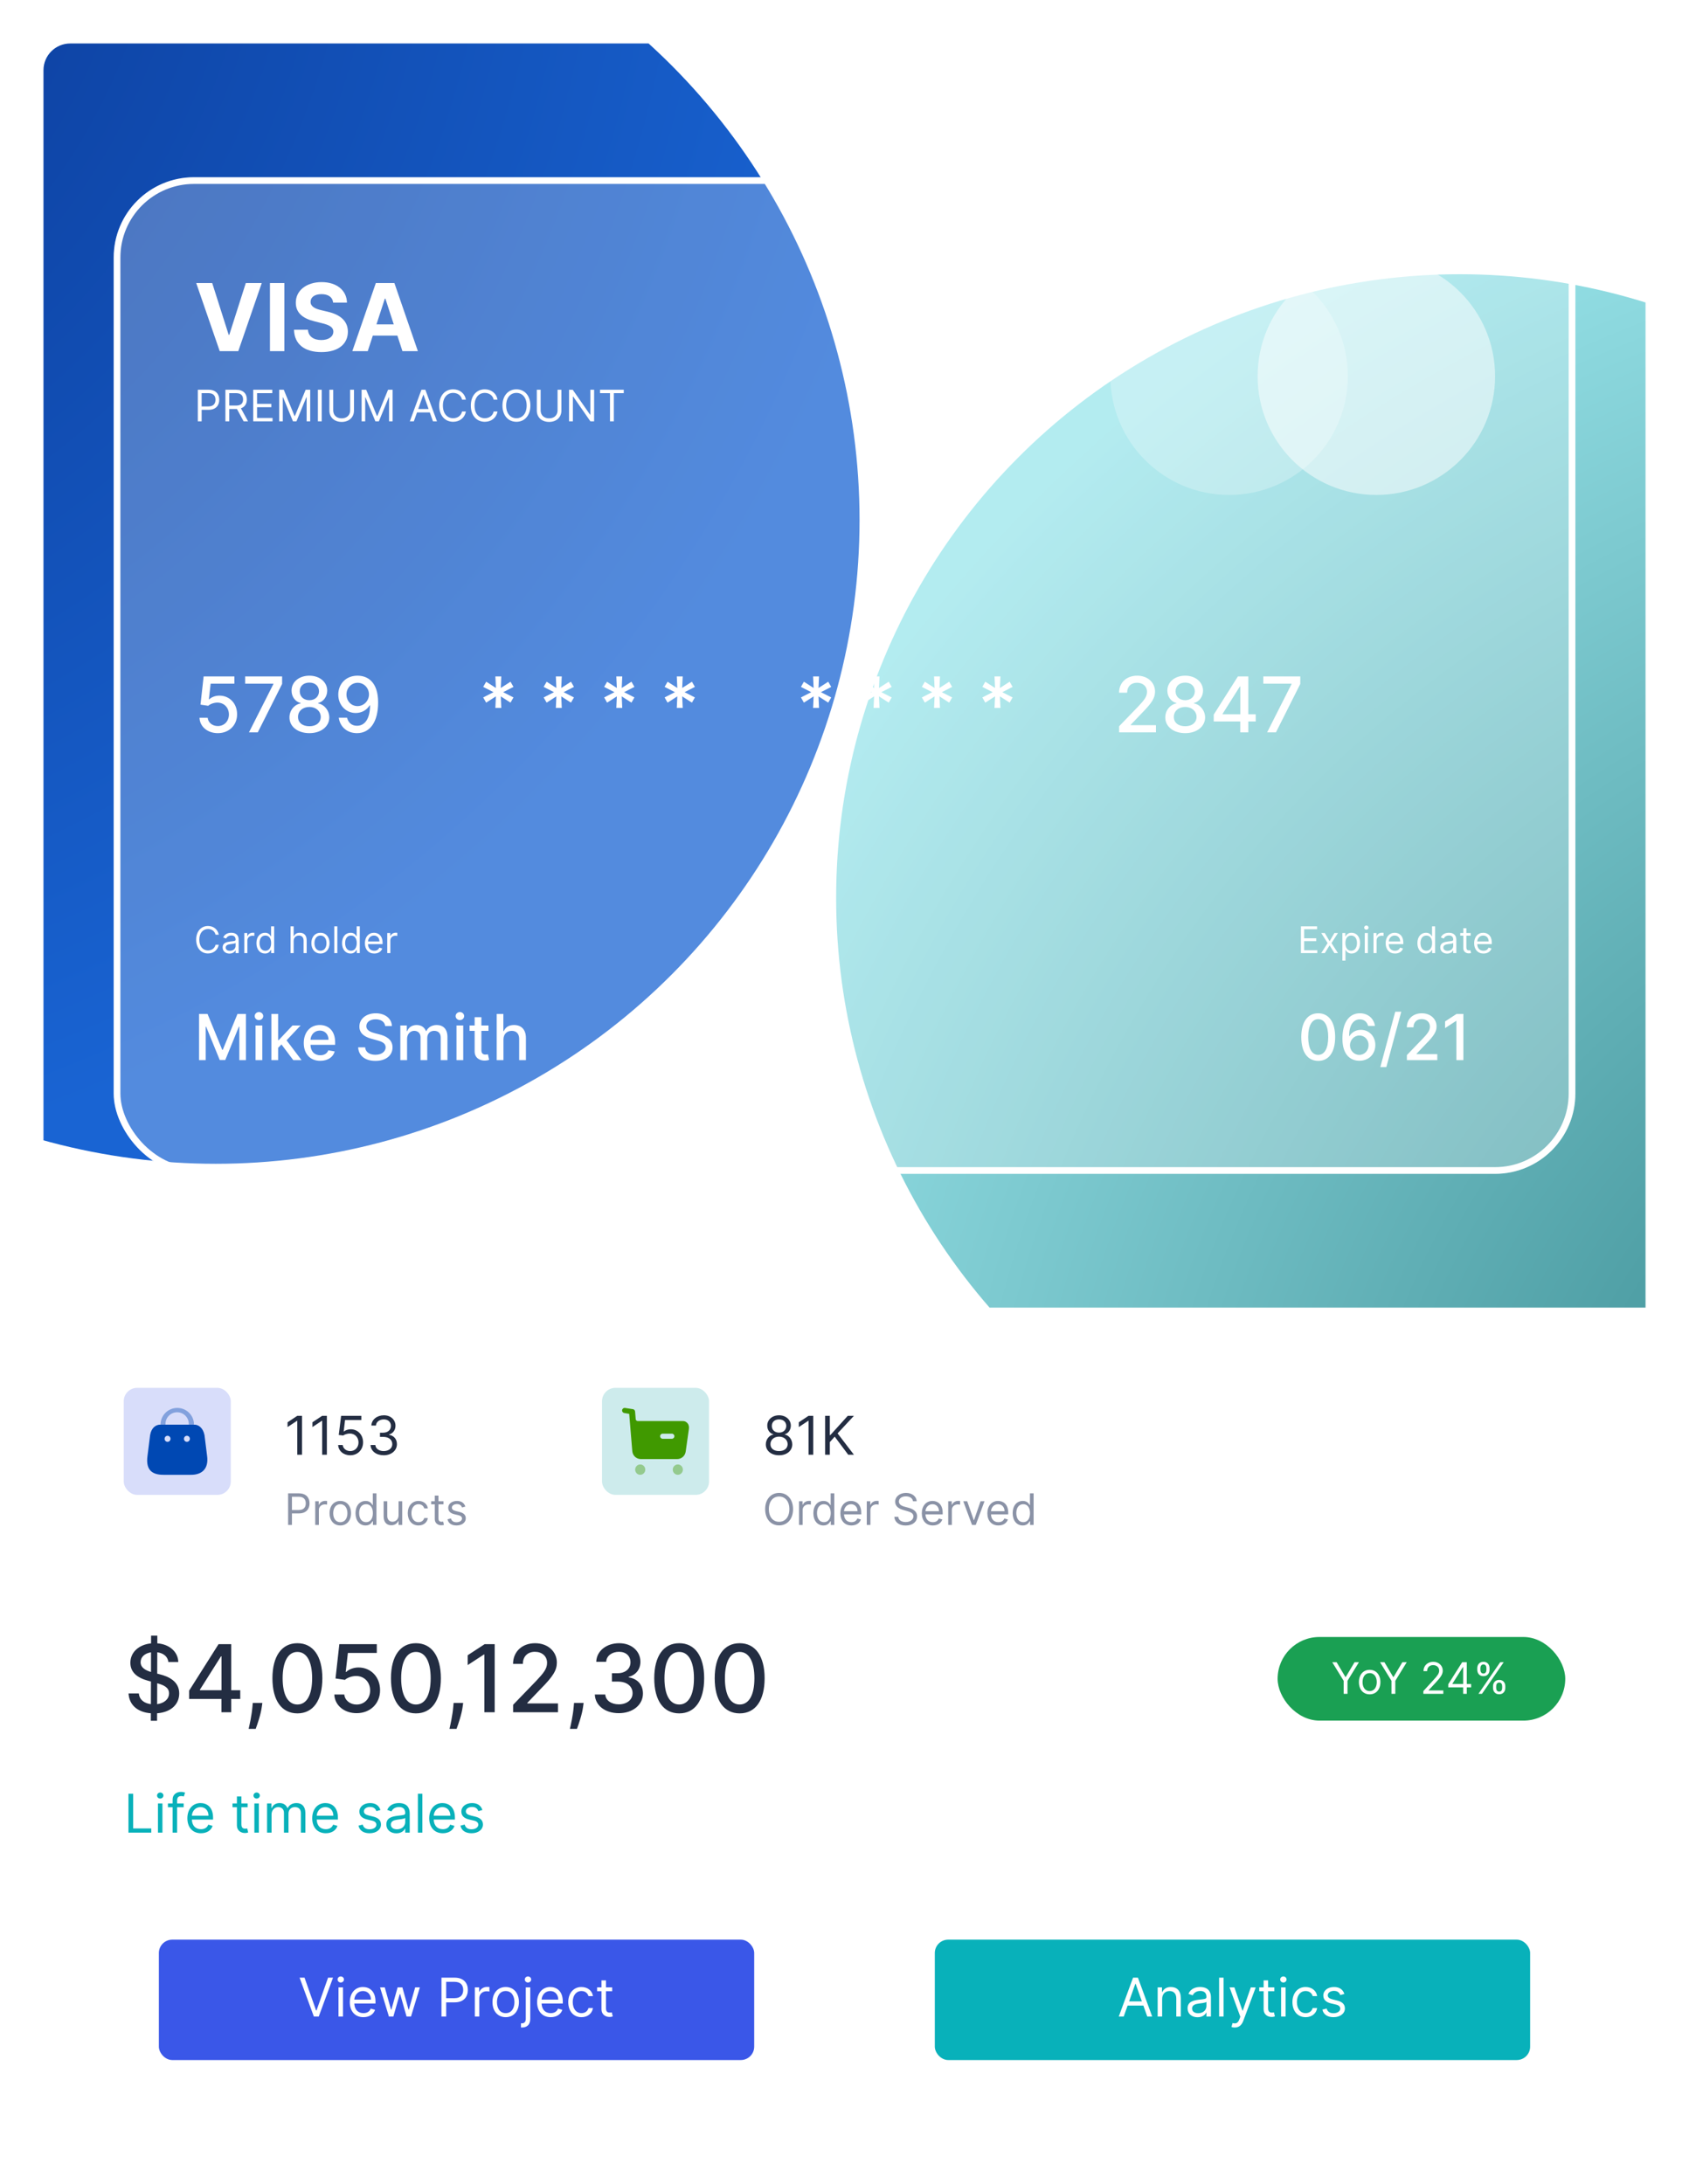 <svg width="505" height="653" viewBox="0 0 505 653" fill="none" xmlns="http://www.w3.org/2000/svg">
<g filter="url(#filter0_d_1820_2385)">
<g clip-path="url(#clip0_1820_2385)">
<rect x="13" y="3" width="479" height="627" rx="8" fill="white"/>
<g clip-path="url(#clip1_1820_2385)">
<circle cx="64.5" cy="145.5" r="192.5" fill="url(#paint0_radial_1820_2385)"/>
<circle cx="436.5" cy="258.5" r="186.5" fill="url(#paint1_radial_1820_2385)"/>
<g filter="url(#filter1_b_1820_2385)">
<rect x="34" y="43" width="437.02" height="298" rx="24" fill="white" fill-opacity="0.25"/>
<path d="M63.449 74.636H58.666L65.696 95H71.244L78.264 74.636H73.492L68.56 90.108H68.371L63.449 74.636ZM85.021 74.636H80.715V95H85.021V74.636ZM99.61 80.493H103.736C103.676 76.864 100.694 74.358 96.159 74.358C91.695 74.358 88.424 76.824 88.444 80.523C88.434 83.526 90.552 85.246 93.992 86.071L96.209 86.628C98.427 87.165 99.659 87.801 99.669 89.173C99.659 90.665 98.248 91.679 96.06 91.679C93.823 91.679 92.212 90.645 92.073 88.606H87.907C88.016 93.011 91.168 95.288 96.11 95.288C101.081 95.288 104.005 92.912 104.015 89.183C104.005 85.793 101.449 83.993 97.909 83.197L96.08 82.76C94.31 82.352 92.829 81.696 92.858 80.234C92.858 78.922 94.022 77.957 96.13 77.957C98.188 77.957 99.451 78.892 99.61 80.493ZM109.956 95L111.467 90.356H118.815L120.326 95H124.94L117.92 74.636H112.372L105.342 95H109.956ZM112.561 86.996L115.066 79.29H115.225L117.731 86.996H112.561Z" fill="white"/>
<path d="M59.145 116H60.29V112.547H62.358C64.56 112.547 65.553 111.208 65.553 109.537C65.553 107.866 64.56 106.545 62.34 106.545H59.145V116ZM60.29 111.531V107.561H62.303C63.84 107.561 64.426 108.401 64.426 109.537C64.426 110.673 63.84 111.531 62.321 111.531H60.29ZM67.397 116H68.542V112.307H70.61C70.693 112.307 70.772 112.307 70.85 112.302L72.844 116H74.174L72.036 112.094C73.241 111.684 73.805 110.7 73.805 109.445C73.805 107.773 72.807 106.545 70.591 106.545H67.397V116ZM68.542 111.273V107.561H70.555C72.087 107.561 72.678 108.309 72.678 109.445C72.678 110.58 72.087 111.273 70.573 111.273H68.542ZM75.712 116H81.492V114.984H76.857V111.771H81.123V110.756H76.857V107.561H81.418V106.545H75.712V116ZM83.482 106.545V116H84.553V108.817H84.645L87.6 116H88.634L91.588 108.817H91.681V116H92.752V106.545H91.385L88.172 114.393H88.061L84.848 106.545H83.482ZM96.192 106.545H95.047V116H96.192V106.545ZM104.692 106.545V112.713C104.692 114.098 103.741 115.095 102.162 115.095C100.584 115.095 99.632 114.098 99.632 112.713V106.545H98.488V112.805C98.488 114.744 99.937 116.166 102.162 116.166C104.388 116.166 105.837 114.744 105.837 112.805V106.545H104.692ZM108.123 106.545V116H109.194V108.817H109.287L112.241 116H113.275L116.23 108.817H116.322V116H117.393V106.545H116.027L112.814 114.393H112.703L109.49 106.545H108.123ZM123.733 116L124.684 113.322H128.506L129.457 116H130.658L127.186 106.545H126.004L122.533 116H123.733ZM125.044 112.307L126.558 108.041H126.632L128.146 112.307H125.044ZM139.294 109.5C138.943 107.561 137.392 106.416 135.49 106.416C133.071 106.416 131.317 108.281 131.317 111.273C131.317 114.264 133.071 116.129 135.49 116.129C137.392 116.129 138.943 114.984 139.294 113.045H138.149C137.872 114.357 136.746 115.058 135.49 115.058C133.773 115.058 132.425 113.729 132.425 111.273C132.425 108.817 133.773 107.487 135.49 107.487C136.746 107.487 137.872 108.189 138.149 109.5H139.294ZM148.752 109.5C148.401 107.561 146.85 106.416 144.948 106.416C142.529 106.416 140.775 108.281 140.775 111.273C140.775 114.264 142.529 116.129 144.948 116.129C146.85 116.129 148.401 114.984 148.752 113.045H147.607C147.33 114.357 146.204 115.058 144.948 115.058C143.231 115.058 141.883 113.729 141.883 111.273C141.883 108.817 143.231 107.487 144.948 107.487C146.204 107.487 147.33 108.189 147.607 109.5H148.752ZM158.579 111.273C158.579 108.281 156.825 106.416 154.406 106.416C151.987 106.416 150.233 108.281 150.233 111.273C150.233 114.264 151.987 116.129 154.406 116.129C156.825 116.129 158.579 114.264 158.579 111.273ZM157.471 111.273C157.471 113.729 156.123 115.058 154.406 115.058C152.689 115.058 151.341 113.729 151.341 111.273C151.341 108.817 152.689 107.487 154.406 107.487C156.123 107.487 157.471 108.817 157.471 111.273ZM166.709 106.545V112.713C166.709 114.098 165.758 115.095 164.179 115.095C162.6 115.095 161.649 114.098 161.649 112.713V106.545H160.504V112.805C160.504 114.744 161.954 116.166 164.179 116.166C166.404 116.166 167.854 114.744 167.854 112.805V106.545H166.709ZM177.637 106.545H176.511V113.987H176.418L171.248 106.545H170.14V116H171.285V108.577H171.377L176.529 116H177.637V106.545ZM179.411 107.561H182.384V116H183.529V107.561H186.502V106.545H179.411V107.561Z" fill="white"/>
<circle opacity="0.25" cx="367.5" cy="102.5" r="35.5" fill="white"/>
<circle opacity="0.5" cx="411.52" cy="102.5" r="35.5" fill="white"/>
<path d="M65.13 209.229C68.495 209.229 70.897 206.852 70.888 203.593C70.897 200.359 68.642 198.006 65.596 198.006C64.354 198.006 63.203 198.48 62.549 199.117H62.451L62.982 194.437H70.08V192.273H60.883L59.944 200.702L62.255 201.045C62.884 200.481 64.011 200.097 65.024 200.097C67.009 200.114 68.446 201.6 68.446 203.642C68.446 205.651 67.05 207.105 65.13 207.105C63.513 207.105 62.231 206.076 62.1 204.638H59.65C59.748 207.301 62.059 209.229 65.13 209.229ZM74.435 209H77.073L84.351 194.511V192.273H73.292V194.437H81.737V194.56L74.435 209ZM92.506 209.229C95.986 209.229 98.444 207.252 98.46 204.54C98.444 202.433 96.966 200.661 95.095 200.326V200.228C96.721 199.836 97.823 198.309 97.84 196.504C97.823 193.947 95.569 192.044 92.506 192.044C89.411 192.044 87.156 193.947 87.173 196.504C87.156 198.3 88.259 199.836 89.917 200.228V200.326C88.014 200.661 86.536 202.433 86.552 204.54C86.536 207.252 88.994 209.229 92.506 209.229ZM92.506 207.162C90.415 207.162 89.092 206.051 89.108 204.377C89.092 202.637 90.53 201.396 92.506 201.396C94.45 201.396 95.888 202.637 95.904 204.377C95.888 206.051 94.573 207.162 92.506 207.162ZM92.506 199.379C90.815 199.379 89.615 198.309 89.631 196.716C89.615 195.148 90.775 194.11 92.506 194.11C94.205 194.11 95.365 195.148 95.381 196.716C95.365 198.309 94.172 199.379 92.506 199.379ZM106.949 192.044C103.436 192.011 101.141 194.535 101.141 197.704C101.15 200.898 103.461 203.201 106.36 203.201C108.133 203.201 109.652 202.335 110.51 200.93H110.64C110.632 204.777 109.186 207.023 106.736 207.023C105.135 207.023 104.106 206.043 103.779 204.614H101.288C101.656 207.317 103.747 209.229 106.736 209.229C110.624 209.229 113.058 205.888 113.058 200.032C113.05 193.923 109.93 192.069 106.949 192.044ZM106.957 194.168C108.892 194.168 110.322 195.809 110.322 197.647C110.33 199.509 108.819 201.143 106.908 201.143C104.988 201.143 103.6 199.607 103.592 197.672C103.592 195.728 105.037 194.168 106.957 194.168Z" fill="white"/>
<path d="M148.113 201.682H149.885L149.73 198.235L152.638 200.105L153.528 198.554L150.441 196.977L153.528 195.401L152.638 193.849L149.73 195.719L149.885 192.273H148.113L148.268 195.719L145.36 193.849L144.47 195.401L147.558 196.977L144.47 198.554L145.36 200.105L148.268 198.235L148.113 201.682ZM166.194 201.682H167.966L167.811 198.235L170.719 200.105L171.609 198.554L168.522 196.977L171.609 195.401L170.719 193.849L167.811 195.719L167.966 192.273H166.194L166.349 195.719L163.441 193.849L162.551 195.401L165.639 196.977L162.551 198.554L163.441 200.105L166.349 198.235L166.194 201.682ZM184.275 201.682H186.047L185.892 198.235L188.8 200.105L189.69 198.554L186.603 196.977L189.69 195.401L188.8 193.849L185.892 195.719L186.047 192.273H184.275L184.43 195.719L181.523 193.849L180.632 195.401L183.72 196.977L180.632 198.554L181.523 200.105L184.43 198.235L184.275 201.682ZM202.356 201.682H204.128L203.973 198.235L206.881 200.105L207.771 198.554L204.684 196.977L207.771 195.401L206.881 193.849L203.973 195.719L204.128 192.273H202.356L202.511 195.719L199.604 193.849L198.713 195.401L201.801 196.977L198.713 198.554L199.604 200.105L202.511 198.235L202.356 201.682Z" fill="white"/>
<path d="M243.113 201.682H244.885L244.73 198.235L247.638 200.105L248.528 198.554L245.441 196.977L248.528 195.401L247.638 193.849L244.73 195.719L244.885 192.273H243.113L243.268 195.719L240.36 193.849L239.47 195.401L242.558 196.977L239.47 198.554L240.36 200.105L243.268 198.235L243.113 201.682ZM261.194 201.682H262.966L262.811 198.235L265.719 200.105L266.609 198.554L263.522 196.977L266.609 195.401L265.719 193.849L262.811 195.719L262.966 192.273H261.194L261.349 195.719L258.441 193.849L257.551 195.401L260.639 196.977L257.551 198.554L258.441 200.105L261.349 198.235L261.194 201.682ZM279.275 201.682H281.047L280.892 198.235L283.8 200.105L284.69 198.554L281.603 196.977L284.69 195.401L283.8 193.849L280.892 195.719L281.047 192.273H279.275L279.43 195.719L276.523 193.849L275.632 195.401L278.72 196.977L275.632 198.554L276.523 200.105L279.43 198.235L279.275 201.682ZM297.356 201.682H299.128L298.973 198.235L301.881 200.105L302.771 198.554L299.684 196.977L302.771 195.401L301.881 193.849L298.973 195.719L299.128 192.273H297.356L297.511 195.719L294.604 193.849L293.713 195.401L296.801 196.977L293.713 198.554L294.604 200.105L297.511 198.235L297.356 201.682Z" fill="white"/>
<path d="M334.609 209H345.619V206.836H338.088V206.713L341.413 203.234C344.475 200.138 345.349 198.66 345.349 196.789C345.349 194.102 343.161 192.044 340.008 192.044C336.88 192.044 334.593 194.07 334.593 197.124H337.002C336.994 195.327 338.154 194.151 339.959 194.151C341.658 194.151 342.948 195.197 342.948 196.863C342.948 198.341 342.066 199.403 340.269 201.306L334.609 207.17V209ZM354.366 209.229C357.846 209.229 360.304 207.252 360.321 204.54C360.304 202.433 358.826 200.661 356.956 200.326V200.228C358.581 199.836 359.684 198.309 359.7 196.504C359.684 193.947 357.429 192.044 354.366 192.044C351.271 192.044 349.017 193.947 349.033 196.504C349.017 198.3 350.119 199.836 351.777 200.228V200.326C349.874 200.661 348.396 202.433 348.412 204.54C348.396 207.252 350.854 209.229 354.366 209.229ZM354.366 207.162C352.276 207.162 350.952 206.051 350.969 204.377C350.952 202.637 352.39 201.396 354.366 201.396C356.31 201.396 357.748 202.637 357.764 204.377C357.748 206.051 356.433 207.162 354.366 207.162ZM354.366 199.379C352.676 199.379 351.475 198.309 351.491 196.716C351.475 195.148 352.635 194.11 354.366 194.11C356.065 194.11 357.225 195.148 357.241 196.716C357.225 198.309 356.033 199.379 354.366 199.379ZM362.896 205.733H370.826V209H373.236V205.733H375.449V203.593H373.236V192.273H370.124L362.896 203.691V205.733ZM370.843 203.593H365.542V203.462L370.712 195.278H370.843V203.593ZM378.859 209H381.497L388.775 194.511V192.273H377.716V194.437H386.161V194.56L378.859 209Z" fill="white"/>
<path d="M65.406 269.5C65.109 267.859 63.797 266.891 62.188 266.891C60.141 266.891 58.656 268.469 58.656 271C58.656 273.531 60.141 275.109 62.188 275.109C63.797 275.109 65.109 274.141 65.406 272.5H64.438C64.203 273.609 63.25 274.203 62.188 274.203C60.734 274.203 59.594 273.078 59.594 271C59.594 268.922 60.734 267.797 62.188 267.797C63.25 267.797 64.203 268.391 64.438 269.5H65.406ZM68.612 275.141C69.659 275.141 70.206 274.578 70.394 274.187H70.44V275H71.362V271.047C71.362 269.141 69.909 268.922 69.144 268.922C68.237 268.922 67.206 269.234 66.737 270.328L67.612 270.641C67.815 270.203 68.296 269.734 69.175 269.734C70.022 269.734 70.44 270.184 70.44 270.953V270.984C70.44 271.43 69.987 271.391 68.894 271.531C67.78 271.676 66.565 271.922 66.565 273.297C66.565 274.469 67.472 275.141 68.612 275.141ZM68.753 274.312C68.019 274.312 67.487 273.984 67.487 273.344C67.487 272.641 68.128 272.422 68.847 272.328C69.237 272.281 70.284 272.172 70.44 271.984V272.828C70.44 273.578 69.847 274.312 68.753 274.312ZM73.045 275H73.967V271.203C73.967 270.391 74.607 269.797 75.482 269.797C75.728 269.797 75.982 269.844 76.045 269.859V268.922C75.939 268.914 75.697 268.906 75.561 268.906C74.842 268.906 74.217 269.312 73.998 269.906H73.936V269H73.045V275ZM79.221 275.125C80.377 275.125 80.768 274.406 80.971 274.078H81.08V275H81.971V267H81.049V269.953H80.971C80.768 269.641 80.408 268.922 79.236 268.922C77.721 268.922 76.674 270.125 76.674 272.016C76.674 273.922 77.721 275.125 79.221 275.125ZM79.346 274.297C78.189 274.297 77.596 273.281 77.596 272C77.596 270.734 78.174 269.75 79.346 269.75C80.471 269.75 81.064 270.656 81.064 272C81.064 273.359 80.455 274.297 79.346 274.297ZM87.803 271.391C87.803 270.344 88.471 269.75 89.381 269.75C90.248 269.75 90.772 270.297 90.772 271.25V275H91.693V271.188C91.693 269.645 90.873 268.922 89.647 268.922C88.701 268.922 88.162 269.316 87.881 269.937H87.803V267H86.881V275H87.803V271.391ZM95.817 275.125C97.442 275.125 98.536 273.891 98.536 272.031C98.536 270.156 97.442 268.922 95.817 268.922C94.192 268.922 93.099 270.156 93.099 272.031C93.099 273.891 94.192 275.125 95.817 275.125ZM95.817 274.297C94.583 274.297 94.02 273.234 94.02 272.031C94.02 270.828 94.583 269.75 95.817 269.75C97.052 269.75 97.614 270.828 97.614 272.031C97.614 273.234 97.052 274.297 95.817 274.297ZM100.865 267H99.943V275H100.865V267ZM104.819 275.125C105.976 275.125 106.366 274.406 106.569 274.078H106.679V275H107.569V267H106.647V269.953H106.569C106.366 269.641 106.007 268.922 104.835 268.922C103.319 268.922 102.272 270.125 102.272 272.016C102.272 273.922 103.319 275.125 104.819 275.125ZM104.944 274.297C103.788 274.297 103.194 273.281 103.194 272C103.194 270.734 103.772 269.75 104.944 269.75C106.069 269.75 106.663 270.656 106.663 272C106.663 273.359 106.054 274.297 104.944 274.297ZM111.901 275.125C113.12 275.125 114.011 274.516 114.292 273.609L113.401 273.359C113.167 273.984 112.624 274.297 111.901 274.297C110.819 274.297 110.073 273.598 110.03 272.312H114.386V271.922C114.386 269.687 113.058 268.922 111.808 268.922C110.183 268.922 109.104 270.203 109.104 272.047C109.104 273.891 110.167 275.125 111.901 275.125ZM110.03 271.516C110.093 270.582 110.753 269.75 111.808 269.75C112.808 269.75 113.448 270.5 113.448 271.516H110.03ZM115.788 275H116.71V271.203C116.71 270.391 117.351 269.797 118.226 269.797C118.472 269.797 118.726 269.844 118.788 269.859V268.922C118.683 268.914 118.44 268.906 118.304 268.906C117.585 268.906 116.96 269.312 116.741 269.906H116.679V269H115.788V275Z" fill="white"/>
<path d="M59.518 293.182V307H61.502V296.994H61.63L65.705 306.98H67.352L71.427 297.001H71.555V307H73.539V293.182H71.008L66.609 303.923H66.447L62.048 293.182H59.518ZM76.408 307H78.425V296.636H76.408V307ZM77.427 295.037C78.122 295.037 78.702 294.498 78.702 293.836C78.702 293.175 78.122 292.629 77.427 292.629C76.725 292.629 76.151 293.175 76.151 293.836C76.151 294.498 76.725 295.037 77.427 295.037ZM81.139 307H83.157V303.323L84.162 302.317L87.684 307H90.16L85.68 301.083L89.877 296.636H87.462L83.332 301.022H83.157V293.182H81.139V307ZM95.755 307.209C98.016 307.209 99.615 306.096 100.074 304.409L98.164 304.065C97.8 305.043 96.923 305.543 95.776 305.543C94.048 305.543 92.888 304.423 92.834 302.425H100.202V301.71C100.202 297.966 97.962 296.501 95.614 296.501C92.726 296.501 90.823 298.701 90.823 301.886C90.823 305.104 92.699 307.209 95.755 307.209ZM92.841 300.914C92.922 299.443 93.988 298.168 95.627 298.168C97.193 298.168 98.218 299.328 98.225 300.914H92.841ZM115.167 296.812H117.178C117.117 294.599 115.16 292.993 112.353 292.993C109.58 292.993 107.455 294.578 107.455 296.96C107.455 298.883 108.831 300.01 111.051 300.61L112.684 301.056C114.162 301.447 115.302 301.933 115.302 303.161C115.302 304.51 114.013 305.401 112.239 305.401C110.633 305.401 109.297 304.686 109.176 303.181H107.084C107.219 305.684 109.155 307.229 112.252 307.229C115.498 307.229 117.367 305.522 117.367 303.181C117.367 300.691 115.147 299.727 113.392 299.295L112.043 298.944C110.964 298.667 109.526 298.161 109.533 296.839C109.533 295.665 110.606 294.794 112.306 294.794C113.892 294.794 115.019 295.537 115.167 296.812ZM119.696 307H121.713V300.61C121.713 299.214 122.692 298.242 123.839 298.242C124.959 298.242 125.735 298.984 125.735 300.111V307H127.745V300.395C127.745 299.146 128.508 298.242 129.824 298.242C130.89 298.242 131.767 298.836 131.767 300.239V307H133.784V300.05C133.784 297.682 132.462 296.501 130.586 296.501C129.095 296.501 127.975 297.217 127.475 298.323H127.368C126.915 297.19 125.964 296.501 124.581 296.501C123.211 296.501 122.192 297.183 121.761 298.323H121.632V296.636H119.696V307ZM136.488 307H138.505V296.636H136.488V307ZM137.507 295.037C138.202 295.037 138.782 294.498 138.782 293.836C138.782 293.175 138.202 292.629 137.507 292.629C136.805 292.629 136.232 293.175 136.232 293.836C136.232 294.498 136.805 295.037 137.507 295.037ZM146.057 296.636H143.932V294.153H141.914V296.636H140.396V298.256H141.914V304.375C141.908 306.258 143.345 307.169 144.937 307.135C145.578 307.128 146.01 307.007 146.246 306.919L145.882 305.252C145.747 305.279 145.497 305.34 145.173 305.34C144.519 305.34 143.932 305.124 143.932 303.957V298.256H146.057V296.636ZM150.529 300.847C150.529 299.194 151.575 298.249 153.012 298.249C154.402 298.249 155.232 299.133 155.232 300.651V307H157.249V300.408C157.249 297.824 155.832 296.501 153.7 296.501C152.087 296.501 151.116 297.203 150.63 298.323H150.502V293.182H148.511V307H150.529V300.847Z" fill="white"/>
<path d="M388.969 275H393.859V274.141H389.938V271.422H393.547V270.562H389.938V267.859H393.797V267H388.969V275ZM396.105 269H395.043L396.949 272L395.043 275H396.105L397.543 272.672L398.98 275H400.043L398.105 272L400.043 269H398.98L397.543 271.453L396.105 269ZM401.358 277.25H402.28V274.078H402.358C402.562 274.406 402.952 275.125 404.108 275.125C405.608 275.125 406.655 273.922 406.655 272.016C406.655 270.125 405.608 268.922 404.093 268.922C402.921 268.922 402.562 269.641 402.358 269.953H402.249V269H401.358V277.25ZM402.265 272C402.265 270.656 402.858 269.75 403.983 269.75C405.155 269.75 405.733 270.734 405.733 272C405.733 273.281 405.14 274.297 403.983 274.297C402.874 274.297 402.265 273.359 402.265 272ZM408.062 275H408.983V269H408.062V275ZM408.53 268C408.89 268 409.187 267.719 409.187 267.375C409.187 267.031 408.89 266.75 408.53 266.75C408.171 266.75 407.874 267.031 407.874 267.375C407.874 267.719 408.171 268 408.53 268ZM410.672 275H411.594V271.203C411.594 270.391 412.234 269.797 413.109 269.797C413.355 269.797 413.609 269.844 413.672 269.859V268.922C413.566 268.914 413.324 268.906 413.188 268.906C412.469 268.906 411.844 269.312 411.625 269.906H411.562V269H410.672V275ZM417.098 275.125C418.316 275.125 419.207 274.516 419.488 273.609L418.598 273.359C418.363 273.984 417.82 274.297 417.098 274.297C416.016 274.297 415.27 273.598 415.227 272.312H419.582V271.922C419.582 269.687 418.254 268.922 417.004 268.922C415.379 268.922 414.301 270.203 414.301 272.047C414.301 273.891 415.363 275.125 417.098 275.125ZM415.227 271.516C415.289 270.582 415.949 269.75 417.004 269.75C418.004 269.75 418.645 270.5 418.645 271.516H415.227ZM426.344 275.125C427.5 275.125 427.891 274.406 428.094 274.078H428.203V275H429.094V267H428.172V269.953H428.094C427.891 269.641 427.531 268.922 426.359 268.922C424.844 268.922 423.797 270.125 423.797 272.016C423.797 273.922 424.844 275.125 426.344 275.125ZM426.469 274.297C425.312 274.297 424.719 273.281 424.719 272C424.719 270.734 425.297 269.75 426.469 269.75C427.594 269.75 428.188 270.656 428.188 272C428.188 273.359 427.578 274.297 426.469 274.297ZM432.676 275.141C433.723 275.141 434.27 274.578 434.457 274.187H434.504V275H435.426V271.047C435.426 269.141 433.973 268.922 433.207 268.922C432.301 268.922 431.27 269.234 430.801 270.328L431.676 270.641C431.879 270.203 432.359 269.734 433.238 269.734C434.086 269.734 434.504 270.184 434.504 270.953V270.984C434.504 271.43 434.051 271.391 432.957 271.531C431.844 271.676 430.629 271.922 430.629 273.297C430.629 274.469 431.535 275.141 432.676 275.141ZM432.816 274.312C432.082 274.312 431.551 273.984 431.551 273.344C431.551 272.641 432.191 272.422 432.91 272.328C433.301 272.281 434.348 272.172 434.504 271.984V272.828C434.504 273.578 433.91 274.312 432.816 274.312ZM439.718 269H438.437V267.562H437.515V269H436.608V269.781H437.515V273.531C437.515 274.578 438.358 275.078 439.14 275.078C439.483 275.078 439.702 275.016 439.827 274.969L439.64 274.141C439.562 274.156 439.437 274.187 439.233 274.187C438.827 274.187 438.437 274.062 438.437 273.281V269.781H439.718V269ZM443.556 275.125C444.774 275.125 445.665 274.516 445.946 273.609L445.056 273.359C444.821 273.984 444.278 274.297 443.556 274.297C442.474 274.297 441.728 273.598 441.685 272.312H446.04V271.922C446.04 269.687 444.712 268.922 443.462 268.922C441.837 268.922 440.759 270.203 440.759 272.047C440.759 273.891 441.821 275.125 443.556 275.125ZM441.685 271.516C441.747 270.582 442.407 269.75 443.462 269.75C444.462 269.75 445.103 270.5 445.103 271.516H441.685Z" fill="white"/>
<path d="M394.14 307.229C397.331 307.229 399.2 304.625 399.2 300.098C399.2 295.604 397.304 292.993 394.14 292.993C390.969 292.993 389.08 295.597 389.073 300.098C389.073 304.618 390.942 307.223 394.14 307.229ZM394.14 305.428C392.271 305.428 391.144 303.552 391.144 300.098C391.151 296.657 392.278 294.761 394.14 294.761C395.995 294.761 397.129 296.657 397.129 300.098C397.129 303.552 396.002 305.428 394.14 305.428ZM406.418 307.189C409.306 307.216 411.222 305.138 411.215 302.486C411.222 299.841 409.299 297.945 406.904 297.945C405.446 297.945 404.185 298.647 403.476 299.814H403.375C403.382 296.677 404.569 294.815 406.593 294.815C407.923 294.815 408.759 295.624 409.043 296.771H411.101C410.783 294.585 409.063 292.993 406.593 292.993C403.382 292.993 401.378 295.752 401.378 300.556C401.371 305.644 403.962 307.169 406.418 307.189ZM406.411 305.435C404.805 305.435 403.631 304.085 403.631 302.533C403.638 300.988 404.866 299.639 406.459 299.639C408.037 299.639 409.198 300.914 409.191 302.513C409.198 304.146 407.99 305.435 406.411 305.435ZM418.963 292.534H417.161L412.708 309.078H414.51L418.963 292.534ZM420.65 307H429.745V305.212H423.524V305.111L426.27 302.237C428.8 299.679 429.522 298.458 429.522 296.913C429.522 294.693 427.714 292.993 425.109 292.993C422.525 292.993 420.636 294.666 420.636 297.19H422.626C422.62 295.705 423.578 294.734 425.069 294.734C426.472 294.734 427.538 295.597 427.538 296.974C427.538 298.195 426.81 299.072 425.325 300.644L420.65 305.489V307ZM437.544 293.182H435.513L432.066 295.435V297.433L435.372 295.273H435.453V307H437.544V293.182Z" fill="white"/>
<rect x="35" y="44" width="435.02" height="296" rx="23" stroke="white" stroke-width="2"/>
</g>
</g>
<rect x="37" y="405" width="32" height="32" rx="4" fill="#D8DDFA"/>
<path fill-rule="evenodd" clip-rule="evenodd" d="M61.913 425.315L61.144 419.12C60.676 416.91 59.35 416 58.087 416H47.932C46.65 416 45.28 416.846 44.883 419.12L44.105 425.315C43.469 429.863 45.811 431 48.868 431H57.158C60.208 431 62.479 429.354 61.913 425.315ZM50.097 421.148C49.609 421.148 49.213 420.741 49.213 420.239C49.213 419.736 49.609 419.329 50.097 419.329C50.585 419.329 50.981 419.736 50.981 420.239C50.981 420.741 50.585 421.148 50.097 421.148ZM55.002 420.239C55.002 420.741 55.398 421.148 55.886 421.148C56.374 421.148 56.77 420.741 56.77 420.239C56.77 419.736 56.374 419.329 55.886 419.329C55.398 419.329 55.002 419.736 55.002 420.239Z" fill="#0048B3"/>
<path opacity="0.4" d="M57.974 415.774C57.977 415.852 57.962 415.929 57.93 416H56.493C56.465 415.928 56.451 415.852 56.45 415.774C56.45 413.857 54.89 412.302 52.966 412.302C51.042 412.302 49.482 413.857 49.482 415.774C49.495 415.849 49.495 415.925 49.482 416H48.01C47.997 415.925 47.997 415.849 48.01 415.774C48.122 413.106 50.325 411 53.005 411C55.685 411 57.888 413.106 58 415.774H57.974Z" fill="#0048B3"/>
<path d="M90.296 413.364H88.886L85.977 415.295V416.727L88.818 414.841H88.886V425H90.296V413.364ZM97.733 413.364H96.324L93.415 415.295V416.727L96.256 414.841H96.324V425H97.733V413.364ZM104.716 425.159C106.932 425.159 108.557 423.523 108.557 421.295C108.557 419.04 106.989 417.386 104.852 417.386C104.068 417.386 103.307 417.665 102.83 418.045H102.761L103.17 414.614H108.034V413.364H101.989L101.284 419.091L102.602 419.25C103.085 418.903 103.909 418.653 104.625 418.659C106.108 418.67 107.193 419.795 107.193 421.318C107.193 422.812 106.148 423.909 104.716 423.909C103.523 423.909 102.574 423.142 102.466 422.091H101.102C101.188 423.864 102.716 425.159 104.716 425.159ZM114.746 425.159C117.001 425.159 118.678 423.744 118.678 421.841C118.678 420.364 117.803 419.29 116.337 419.045V418.955C117.513 418.597 118.246 417.631 118.246 416.318C118.246 414.67 116.945 413.205 114.791 413.205C112.78 413.205 111.109 414.443 111.041 416.273H112.405C112.456 415.114 113.558 414.432 114.768 414.432C116.053 414.432 116.882 415.21 116.882 416.386C116.882 417.614 115.922 418.409 114.541 418.409H113.609V419.659H114.541C116.308 419.659 117.291 420.557 117.291 421.841C117.291 423.074 116.217 423.909 114.723 423.909C113.376 423.909 112.308 423.216 112.223 422.091H110.791C110.876 423.92 112.49 425.159 114.746 425.159Z" fill="#232D42"/>
<path d="M86.145 446H87.29V442.547H89.358C91.56 442.547 92.553 441.208 92.553 439.537C92.553 437.866 91.56 436.545 89.34 436.545H86.145V446ZM87.29 441.531V437.561H89.303C90.84 437.561 91.426 438.401 91.426 439.537C91.426 440.673 90.84 441.531 89.321 441.531H87.29ZM94.249 446H95.339V441.513C95.339 440.553 96.096 439.851 97.13 439.851C97.421 439.851 97.721 439.906 97.795 439.925V438.817C97.67 438.808 97.384 438.798 97.222 438.798C96.373 438.798 95.634 439.278 95.376 439.98H95.302V438.909H94.249V446ZM101.751 446.148C103.671 446.148 104.964 444.689 104.964 442.491C104.964 440.276 103.671 438.817 101.751 438.817C99.83 438.817 98.538 440.276 98.538 442.491C98.538 444.689 99.83 446.148 101.751 446.148ZM101.751 445.169C100.292 445.169 99.627 443.913 99.627 442.491C99.627 441.07 100.292 439.795 101.751 439.795C103.21 439.795 103.874 441.07 103.874 442.491C103.874 443.913 103.21 445.169 101.751 445.169ZM109.305 446.148C110.671 446.148 111.133 445.298 111.373 444.911H111.502V446H112.555V436.545H111.465V440.036H111.373C111.133 439.666 110.708 438.817 109.323 438.817C107.532 438.817 106.295 440.239 106.295 442.473C106.295 444.726 107.532 446.148 109.305 446.148ZM109.452 445.169C108.086 445.169 107.384 443.969 107.384 442.455C107.384 440.959 108.067 439.795 109.452 439.795C110.782 439.795 111.484 440.866 111.484 442.455C111.484 444.061 110.763 445.169 109.452 445.169ZM119.17 443.101C119.17 444.43 118.154 445.04 117.342 445.04C116.437 445.04 115.791 444.375 115.791 443.341V438.909H114.701V443.415C114.701 445.224 115.661 446.092 116.991 446.092C118.062 446.092 118.764 445.52 119.096 444.8H119.17V446H120.259V438.909H119.17V443.101ZM125.136 446.148C126.705 446.148 127.739 445.188 127.924 443.932H126.835C126.631 444.707 125.985 445.169 125.136 445.169C123.843 445.169 123.012 444.098 123.012 442.455C123.012 440.848 123.862 439.795 125.136 439.795C126.096 439.795 126.668 440.386 126.835 441.033H127.924C127.739 439.703 126.613 438.817 125.117 438.817C123.197 438.817 121.923 440.331 121.923 442.491C121.923 444.615 123.141 446.148 125.136 446.148ZM132.6 438.909H131.086V437.21H129.997V438.909H128.926V439.832H129.997V444.264C129.997 445.501 130.994 446.092 131.917 446.092C132.324 446.092 132.582 446.018 132.73 445.963L132.508 444.984C132.416 445.003 132.268 445.04 132.028 445.04C131.548 445.04 131.086 444.892 131.086 443.969V439.832H132.6V438.909ZM139.135 440.497C138.794 439.491 138.027 438.817 136.624 438.817C135.128 438.817 134.02 439.666 134.02 440.866C134.02 441.845 134.602 442.501 135.904 442.805L137.085 443.082C137.801 443.249 138.138 443.59 138.138 444.08C138.138 444.689 137.492 445.188 136.476 445.188C135.585 445.188 135.026 444.804 134.833 444.043L133.798 444.301C134.052 445.506 135.045 446.148 136.494 446.148C138.143 446.148 139.264 445.248 139.264 444.024C139.264 443.036 138.646 442.413 137.381 442.104L136.328 441.845C135.488 441.637 135.11 441.356 135.11 440.811C135.11 440.202 135.756 439.759 136.624 439.759C137.575 439.759 137.967 440.285 138.156 440.774L139.135 440.497Z" fill="#8A92A6"/>
<rect x="180" y="405" width="32" height="32" rx="4" fill="#CDEBEC"/>
<path opacity="0.4" fill-rule="evenodd" clip-rule="evenodd" d="M189.908 429.457C189.908 428.6 190.588 427.906 191.427 427.906C192.256 427.906 192.936 428.6 192.936 429.457C192.936 430.304 192.256 430.998 191.427 430.998C190.588 430.998 189.908 430.304 189.908 429.457ZM201.149 429.457C201.149 428.6 201.829 427.906 202.668 427.906C203.498 427.906 204.177 428.6 204.177 429.457C204.177 430.304 203.498 430.998 202.668 430.998C201.829 430.998 201.149 430.304 201.149 429.457Z" fill="#409900"/>
<path fill-rule="evenodd" clip-rule="evenodd" d="M204.177 414.928C204.786 414.928 205.186 415.142 205.585 415.612C205.985 416.081 206.055 416.755 205.965 417.366L205.016 424.06C204.836 425.347 203.757 426.295 202.488 426.295H191.586C190.257 426.295 189.158 425.254 189.048 423.908L188.129 412.784L186.62 412.519C186.221 412.447 185.941 412.049 186.011 411.641C186.081 411.223 186.47 410.947 186.88 411.009L189.263 411.376C189.603 411.438 189.853 411.723 189.883 412.07L190.073 414.356C190.103 414.683 190.362 414.928 190.682 414.928H204.177ZM198.121 420.23H200.888C201.308 420.23 201.638 419.883 201.638 419.465C201.638 419.036 201.308 418.699 200.888 418.699H198.121C197.701 418.699 197.371 419.036 197.371 419.465C197.371 419.883 197.701 420.23 198.121 420.23Z" fill="#409900"/>
<path d="M232.932 425.159C235.256 425.159 236.875 423.801 236.886 421.909C236.875 420.438 235.892 419.188 234.636 418.955V418.886C235.727 418.602 236.443 417.534 236.455 416.295C236.443 414.523 234.955 413.205 232.932 413.205C230.886 413.205 229.398 414.523 229.409 416.295C229.398 417.534 230.114 418.602 231.227 418.886V418.955C229.949 419.188 228.966 420.438 228.977 421.909C228.966 423.801 230.585 425.159 232.932 425.159ZM232.932 423.909C231.335 423.909 230.352 423.091 230.364 421.841C230.352 420.528 231.438 419.591 232.932 419.591C234.403 419.591 235.489 420.528 235.5 421.841C235.489 423.091 234.506 423.909 232.932 423.909ZM232.932 418.386C231.659 418.386 230.761 417.591 230.773 416.386C230.761 415.205 231.625 414.432 232.932 414.432C234.216 414.432 235.08 415.205 235.091 416.386C235.08 417.591 234.182 418.386 232.932 418.386ZM243.155 413.364H241.746L238.837 415.295V416.727L241.678 414.841H241.746V425H243.155V413.364ZM246.706 425H248.115V421.227L249.57 419.591L253.615 425H255.32L250.433 418.614L255.32 413.364H253.479L248.251 419.136H248.115V413.364H246.706V425Z" fill="#232D42"/>
<path d="M237.122 441.273C237.122 438.281 235.368 436.416 232.949 436.416C230.53 436.416 228.776 438.281 228.776 441.273C228.776 444.264 230.53 446.129 232.949 446.129C235.368 446.129 237.122 444.264 237.122 441.273ZM236.014 441.273C236.014 443.729 234.666 445.058 232.949 445.058C231.232 445.058 229.884 443.729 229.884 441.273C229.884 438.817 231.232 437.487 232.949 437.487C234.666 437.487 236.014 438.817 236.014 441.273ZM238.9 446H239.989V441.513C239.989 440.553 240.746 439.851 241.78 439.851C242.071 439.851 242.371 439.906 242.445 439.925V438.817C242.32 438.808 242.034 438.798 241.873 438.798C241.023 438.798 240.284 439.278 240.026 439.98H239.952V438.909H238.9V446ZM246.198 446.148C247.565 446.148 248.026 445.298 248.266 444.911H248.396V446H249.448V436.545H248.359V440.036H248.266C248.026 439.666 247.602 438.817 246.217 438.817C244.425 438.817 243.188 440.239 243.188 442.473C243.188 444.726 244.425 446.148 246.198 446.148ZM246.346 445.169C244.979 445.169 244.278 443.969 244.278 442.455C244.278 440.959 244.961 439.795 246.346 439.795C247.675 439.795 248.377 440.866 248.377 442.455C248.377 444.061 247.657 445.169 246.346 445.169ZM254.568 446.148C256.008 446.148 257.061 445.428 257.393 444.357L256.341 444.061C256.064 444.8 255.422 445.169 254.568 445.169C253.289 445.169 252.407 444.343 252.357 442.824H257.504V442.362C257.504 439.722 255.934 438.817 254.457 438.817C252.537 438.817 251.262 440.331 251.262 442.51C251.262 444.689 252.518 446.148 254.568 446.148ZM252.357 441.882C252.43 440.779 253.211 439.795 254.457 439.795C255.639 439.795 256.396 440.682 256.396 441.882H252.357ZM259.161 446H260.251V441.513C260.251 440.553 261.008 439.851 262.042 439.851C262.333 439.851 262.633 439.906 262.707 439.925V438.817C262.582 438.808 262.296 438.798 262.134 438.798C261.285 438.798 260.546 439.278 260.288 439.98H260.214V438.909H259.161V446ZM272.973 438.909H274.081C274.03 437.483 272.714 436.416 270.886 436.416C269.076 436.416 267.654 437.469 267.654 439.057C267.654 440.331 268.578 441.088 270.055 441.513L271.218 441.845C272.215 442.122 273.102 442.473 273.102 443.415C273.102 444.449 272.105 445.132 270.794 445.132C269.667 445.132 268.67 444.634 268.578 443.562H267.396C267.507 445.114 268.762 446.166 270.794 446.166C272.973 446.166 274.21 444.966 274.21 443.433C274.21 441.661 272.529 441.088 271.551 440.83L270.59 440.571C269.889 440.386 268.762 440.017 268.762 439.001C268.762 438.097 269.593 437.432 270.849 437.432C271.994 437.432 272.862 437.977 272.973 438.909ZM278.917 446.148C280.358 446.148 281.41 445.428 281.743 444.357L280.69 444.061C280.413 444.8 279.771 445.169 278.917 445.169C277.639 445.169 276.757 444.343 276.706 442.824H281.854V442.362C281.854 439.722 280.284 438.817 278.807 438.817C276.886 438.817 275.612 440.331 275.612 442.51C275.612 444.689 276.868 446.148 278.917 446.148ZM276.706 441.882C276.78 440.779 277.56 439.795 278.807 439.795C279.988 439.795 280.746 440.682 280.746 441.882H276.706ZM283.511 446H284.6V441.513C284.6 440.553 285.357 439.851 286.392 439.851C286.682 439.851 286.982 439.906 287.056 439.925V438.817C286.932 438.808 286.645 438.798 286.484 438.798C285.634 438.798 284.896 439.278 284.637 439.98H284.563V438.909H283.511V446ZM294.362 438.909H293.18L291.223 444.56H291.149L289.191 438.909H288.01L290.632 446H291.74L294.362 438.909ZM298.519 446.148C299.959 446.148 301.012 445.428 301.344 444.357L300.292 444.061C300.015 444.8 299.373 445.169 298.519 445.169C297.24 445.169 296.358 444.343 296.308 442.824H301.455V442.362C301.455 439.722 299.885 438.817 298.408 438.817C296.488 438.817 295.214 440.331 295.214 442.51C295.214 444.689 296.469 446.148 298.519 446.148ZM296.308 441.882C296.382 440.779 297.162 439.795 298.408 439.795C299.59 439.795 300.347 440.682 300.347 441.882H296.308ZM305.79 446.148C307.156 446.148 307.618 445.298 307.858 444.911H307.987V446H309.04V436.545H307.95V440.036H307.858C307.618 439.666 307.193 438.817 305.808 438.817C304.017 438.817 302.78 440.239 302.78 442.473C302.78 444.726 304.017 446.148 305.79 446.148ZM305.938 445.169C304.571 445.169 303.869 443.969 303.869 442.455C303.869 440.959 304.553 439.795 305.938 439.795C307.267 439.795 307.969 440.866 307.969 442.455C307.969 444.061 307.249 445.169 305.938 445.169Z" fill="#8A92A6"/>
<path d="M45.094 504.545H46.963L46.973 502.308C51.179 502 53.585 499.594 53.585 496.372C53.585 492.703 50.314 491.281 47.729 490.645L47.003 490.456L47.023 484.072C48.882 484.321 50.155 485.355 50.344 486.986H53.307C53.227 483.953 50.722 481.686 47.033 481.388L47.043 479.091H45.173L45.163 481.408C41.594 481.766 38.979 483.993 38.979 487.205C38.979 490.038 41.007 491.699 44.278 492.584L45.133 492.812L45.114 499.584C43.175 499.345 41.673 498.291 41.514 496.372H38.432C38.621 499.803 41.097 502.01 45.104 502.308L45.094 504.545ZM46.983 499.584L47.003 493.33C49.021 493.886 50.543 494.622 50.543 496.342C50.543 498.082 49.091 499.305 46.983 499.584ZM45.144 489.959C43.662 489.521 42.031 488.736 42.041 487.026C42.041 485.534 43.224 484.371 45.153 484.082L45.144 489.959ZM56.551 498.023H66.206V502H69.139V498.023H71.834V495.418H69.139V481.636H65.35L56.551 495.537V498.023ZM66.225 495.418H59.772V495.259L66.066 485.295H66.225V495.418ZM78.441 499.216H75.577L75.478 500.33C75.249 503.024 74.613 505.739 74.344 506.972H76.452C76.929 505.669 77.983 502.686 78.291 500.3L78.441 499.216ZM88.923 502.338C93.626 502.338 96.381 498.5 96.381 491.828C96.381 485.206 93.587 481.358 88.923 481.358C84.25 481.358 81.466 485.196 81.456 491.828C81.456 498.49 84.21 502.328 88.923 502.338ZM88.923 499.683C86.169 499.683 84.508 496.919 84.508 491.828C84.519 486.757 86.179 483.963 88.923 483.963C91.658 483.963 93.328 486.757 93.328 491.828C93.328 496.919 91.668 499.683 88.923 499.683ZM106.63 502.278C110.726 502.278 113.65 499.385 113.64 495.418C113.65 491.48 110.905 488.616 107.196 488.616C105.685 488.616 104.283 489.193 103.488 489.969H103.368L104.015 484.271H112.655V481.636H101.459L100.316 491.898L103.13 492.315C103.895 491.629 105.267 491.162 106.5 491.162C108.917 491.182 110.667 492.991 110.667 495.477C110.667 497.923 108.966 499.693 106.63 499.693C104.661 499.693 103.1 498.44 102.941 496.69H99.958C100.077 499.932 102.891 502.278 106.63 502.278ZM124.361 502.338C129.064 502.338 131.818 498.5 131.818 491.828C131.818 485.206 129.024 481.358 124.361 481.358C119.688 481.358 116.903 485.196 116.893 491.828C116.893 498.49 119.648 502.328 124.361 502.338ZM124.361 499.683C121.607 499.683 119.946 496.919 119.946 491.828C119.956 486.757 121.616 483.963 124.361 483.963C127.095 483.963 128.766 486.757 128.766 491.828C128.766 496.919 127.105 499.683 124.361 499.683ZM138.488 499.216H135.624L135.525 500.33C135.296 503.024 134.659 505.739 134.391 506.972H136.499C136.976 505.669 138.03 502.686 138.338 500.3L138.488 499.216ZM147.911 481.636H144.918L139.837 484.957V487.901L144.71 484.719H144.829V502H147.911V481.636ZM153.42 502H166.823V499.365H157.656V499.216L161.702 494.98C165.431 491.212 166.495 489.412 166.495 487.135C166.495 483.864 163.83 481.358 159.992 481.358C156.184 481.358 153.4 483.824 153.4 487.543H156.333C156.323 485.355 157.735 483.923 159.933 483.923C162.001 483.923 163.572 485.196 163.572 487.224C163.572 489.024 162.498 490.317 160.31 492.634L153.42 499.773V502ZM174.499 499.216H171.636L171.536 500.33C171.308 503.024 170.671 505.739 170.403 506.972H172.511C172.988 505.669 174.042 502.686 174.35 500.3L174.499 499.216ZM185.037 502.278C189.193 502.278 192.245 499.793 192.235 496.412C192.245 493.837 190.684 491.987 187.98 491.57V491.411C190.108 490.864 191.49 489.193 191.48 486.906C191.49 483.913 189.034 481.358 185.116 481.358C181.377 481.358 178.375 483.615 178.275 486.926H181.248C181.318 485.057 183.078 483.923 185.076 483.923C187.154 483.923 188.517 485.186 188.507 487.065C188.517 489.034 186.936 490.327 184.679 490.327H182.958V492.832H184.679C187.502 492.832 189.133 494.264 189.133 496.312C189.133 498.291 187.413 499.634 185.017 499.634C182.809 499.634 181.089 498.5 180.97 496.69H177.848C177.977 500.011 180.92 502.278 185.037 502.278ZM203.083 502.338C207.787 502.338 210.541 498.5 210.541 491.828C210.541 485.206 207.747 481.358 203.083 481.358C198.41 481.358 195.626 485.196 195.616 491.828C195.616 498.49 198.37 502.328 203.083 502.338ZM203.083 499.683C200.329 499.683 198.669 496.919 198.669 491.828C198.679 486.757 200.339 483.963 203.083 483.963C205.818 483.963 207.488 486.757 207.488 491.828C207.488 496.919 205.828 499.683 203.083 499.683ZM221.158 502.338C225.861 502.338 228.615 498.5 228.615 491.828C228.615 485.206 225.821 481.358 221.158 481.358C216.484 481.358 213.7 485.196 213.69 491.828C213.69 498.49 216.445 502.328 221.158 502.338ZM221.158 499.683C218.403 499.683 216.743 496.919 216.743 491.828C216.753 486.757 218.413 483.963 221.158 483.963C223.892 483.963 225.562 486.757 225.562 491.828C225.562 496.919 223.902 499.683 221.158 499.683Z" fill="#232D42"/>
<rect x="382" y="479.5" width="86" height="25" rx="12.5" fill="#1AA053"/>
<path d="M398.332 487.045L401.749 492.604V496.5H402.893V492.604L406.31 487.045H404.999L402.376 491.459H402.266L399.643 487.045H398.332ZM409.52 496.648C411.441 496.648 412.733 495.189 412.733 492.991C412.733 490.776 411.441 489.317 409.52 489.317C407.6 489.317 406.307 490.776 406.307 492.991C406.307 495.189 407.6 496.648 409.52 496.648ZM409.52 495.669C408.062 495.669 407.397 494.413 407.397 492.991C407.397 491.57 408.062 490.295 409.52 490.295C410.979 490.295 411.644 491.57 411.644 492.991C411.644 494.413 410.979 495.669 409.52 495.669ZM412.627 487.045L416.044 492.604V496.5H417.188V492.604L420.605 487.045H419.294L416.671 491.459H416.561L413.938 487.045H412.627ZM425.575 496.5H431.54V495.484H427.145V495.411L429.269 493.139C430.894 491.399 431.374 490.586 431.374 489.538C431.374 488.08 430.192 486.916 428.53 486.916C426.873 486.916 425.612 488.043 425.612 489.705H426.702C426.702 488.629 427.399 487.913 428.493 487.913C429.518 487.913 430.303 488.541 430.303 489.538C430.303 490.411 429.79 491.057 428.696 492.253L425.575 495.669V496.5ZM433.022 494.561H437.472V496.5H438.562V494.561H439.854V493.545H438.562V487.045H437.177L433.022 493.619V494.561ZM437.472 493.545H434.259V493.472L437.398 488.504H437.472V493.545ZM446.404 494.727C446.404 495.761 447.05 496.629 448.25 496.629C449.432 496.629 450.078 495.761 450.078 494.727V494.229C450.078 493.195 449.451 492.327 448.25 492.327C447.069 492.327 446.404 493.195 446.404 494.229V494.727ZM441.695 489.317C441.695 490.351 442.341 491.219 443.542 491.219C444.723 491.219 445.37 490.351 445.37 489.317V488.818C445.37 487.784 444.742 486.916 443.542 486.916C442.36 486.916 441.695 487.784 441.695 488.818V489.317ZM442.046 496.5H443.098L449.598 487.045H448.546L442.046 496.5ZM447.346 494.229C447.346 493.656 447.604 493.121 448.25 493.121C448.915 493.121 449.137 493.656 449.137 494.229V494.727C449.137 495.3 448.897 495.835 448.25 495.835C447.586 495.835 447.346 495.3 447.346 494.727V494.229ZM442.637 488.818C442.637 488.246 442.895 487.71 443.542 487.71C444.206 487.71 444.428 488.246 444.428 488.818V489.317C444.428 489.889 444.188 490.425 443.542 490.425C442.877 490.425 442.637 489.889 442.637 489.317V488.818Z" fill="white"/>
<path d="M38.409 538H45.227V536.75H39.818V526.364H38.409V538ZM47.227 538H48.568V529.273H47.227V538ZM47.909 527.818C48.432 527.818 48.864 527.409 48.864 526.909C48.864 526.409 48.432 526 47.909 526C47.386 526 46.955 526.409 46.955 526.909C46.955 527.409 47.386 527.818 47.909 527.818ZM54.91 529.273H52.956V528.386C52.956 527.523 53.32 527.068 54.206 527.068C54.592 527.068 54.82 527.159 54.956 527.205L55.342 526.045C55.138 525.955 54.729 525.818 54.07 525.818C52.82 525.818 51.615 526.568 51.615 528.068V529.273H50.206V530.409H51.615V538H52.956V530.409H54.91V529.273ZM60.09 538.182C61.862 538.182 63.158 537.295 63.567 535.977L62.271 535.614C61.93 536.523 61.141 536.977 60.09 536.977C58.516 536.977 57.43 535.96 57.368 534.091H63.703V533.523C63.703 530.273 61.771 529.159 59.953 529.159C57.59 529.159 56.021 531.023 56.021 533.705C56.021 536.386 57.567 538.182 60.09 538.182ZM57.368 532.932C57.459 531.574 58.419 530.364 59.953 530.364C61.408 530.364 62.34 531.455 62.34 532.932H57.368ZM74.038 529.273H72.175V527.182H70.834V529.273H69.516V530.409H70.834V535.864C70.834 537.386 72.061 538.114 73.197 538.114C73.697 538.114 74.016 538.023 74.197 537.955L73.925 536.75C73.811 536.773 73.629 536.818 73.334 536.818C72.743 536.818 72.175 536.636 72.175 535.5V530.409H74.038V529.273ZM76.055 538H77.396V529.273H76.055V538ZM76.737 527.818C77.26 527.818 77.692 527.409 77.692 526.909C77.692 526.409 77.26 526 76.737 526C76.215 526 75.783 526.409 75.783 526.909C75.783 527.409 76.215 527.818 76.737 527.818ZM79.852 538H81.193V532.545C81.193 531.267 82.125 530.364 83.171 530.364C84.188 530.364 84.898 531.028 84.898 532.023V538H86.261V532.318C86.261 531.193 86.966 530.364 88.193 530.364C89.148 530.364 89.966 530.869 89.966 532.159V538H91.307V532.159C91.307 530.108 90.204 529.159 88.648 529.159C87.398 529.159 86.483 529.733 86.034 530.636H85.943C85.511 529.705 84.75 529.159 83.602 529.159C82.466 529.159 81.625 529.705 81.261 530.636H81.148V529.273H79.852V538ZM97.418 538.182C99.19 538.182 100.486 537.295 100.895 535.977L99.599 535.614C99.258 536.523 98.469 536.977 97.418 536.977C95.844 536.977 94.758 535.96 94.696 534.091H101.031V533.523C101.031 530.273 99.099 529.159 97.281 529.159C94.918 529.159 93.349 531.023 93.349 533.705C93.349 536.386 94.895 538.182 97.418 538.182ZM94.696 532.932C94.787 531.574 95.747 530.364 97.281 530.364C98.736 530.364 99.668 531.455 99.668 532.932H94.696ZM113.753 531.227C113.332 529.989 112.389 529.159 110.662 529.159C108.821 529.159 107.457 530.205 107.457 531.682C107.457 532.886 108.173 533.693 109.776 534.068L111.23 534.409C112.111 534.614 112.526 535.034 112.526 535.636C112.526 536.386 111.73 537 110.48 537C109.384 537 108.696 536.528 108.457 535.591L107.185 535.909C107.497 537.392 108.719 538.182 110.503 538.182C112.531 538.182 113.912 537.074 113.912 535.568C113.912 534.352 113.151 533.585 111.594 533.205L110.298 532.886C109.264 532.631 108.798 532.284 108.798 531.614C108.798 530.864 109.594 530.318 110.662 530.318C111.832 530.318 112.315 530.966 112.548 531.568L113.753 531.227ZM118.499 538.205C120.021 538.205 120.817 537.386 121.089 536.818H121.158V538H122.499V532.25C122.499 529.477 120.385 529.159 119.271 529.159C117.953 529.159 116.453 529.614 115.771 531.205L117.044 531.659C117.339 531.023 118.038 530.341 119.317 530.341C120.55 530.341 121.158 530.994 121.158 532.114V532.159C121.158 532.807 120.499 532.75 118.908 532.955C117.288 533.165 115.521 533.523 115.521 535.523C115.521 537.227 116.839 538.205 118.499 538.205ZM118.703 537C117.635 537 116.862 536.523 116.862 535.591C116.862 534.568 117.794 534.25 118.839 534.114C119.408 534.045 120.93 533.886 121.158 533.614V534.841C121.158 535.932 120.294 537 118.703 537ZM126.287 526.364H124.946V538H126.287V526.364ZM132.402 538.182C134.175 538.182 135.47 537.295 135.879 535.977L134.584 535.614C134.243 536.523 133.453 536.977 132.402 536.977C130.828 536.977 129.743 535.96 129.68 534.091H136.016V533.523C136.016 530.273 134.084 529.159 132.266 529.159C129.902 529.159 128.334 531.023 128.334 533.705C128.334 536.386 129.879 538.182 132.402 538.182ZM129.68 532.932C129.771 531.574 130.732 530.364 132.266 530.364C133.72 530.364 134.652 531.455 134.652 532.932H129.68ZM144.237 531.227C143.817 529.989 142.874 529.159 141.146 529.159C139.305 529.159 137.942 530.205 137.942 531.682C137.942 532.886 138.658 533.693 140.26 534.068L141.714 534.409C142.595 534.614 143.01 535.034 143.01 535.636C143.01 536.386 142.214 537 140.964 537C139.868 537 139.18 536.528 138.942 535.591L137.669 535.909C137.982 537.392 139.203 538.182 140.987 538.182C143.016 538.182 144.396 537.074 144.396 535.568C144.396 534.352 143.635 533.585 142.078 533.205L140.783 532.886C139.749 532.631 139.283 532.284 139.283 531.614C139.283 530.864 140.078 530.318 141.146 530.318C142.317 530.318 142.8 530.966 143.033 531.568L144.237 531.227Z" fill="#08B1BA"/>
<rect x="47.5" y="570" width="178" height="36" rx="4" fill="#3A57E8"/>
<path d="M91.05 581.364H89.573L93.846 593H95.3L99.573 581.364H98.096L94.641 591.159H94.505L91.05 581.364ZM101.204 593H102.545V584.273H101.204V593ZM101.886 582.818C102.408 582.818 102.84 582.409 102.84 581.909C102.84 581.409 102.408 581 101.886 581C101.363 581 100.931 581.409 100.931 581.909C100.931 582.409 101.363 582.818 101.886 582.818ZM108.66 593.182C110.433 593.182 111.728 592.295 112.137 590.977L110.842 590.614C110.501 591.523 109.711 591.977 108.66 591.977C107.086 591.977 106.001 590.96 105.938 589.091H112.273V588.523C112.273 585.273 110.342 584.159 108.523 584.159C106.16 584.159 104.592 586.023 104.592 588.705C104.592 591.386 106.137 593.182 108.66 593.182ZM105.938 587.932C106.029 586.574 106.989 585.364 108.523 585.364C109.978 585.364 110.91 586.455 110.91 587.932H105.938ZM116.29 593H117.609L119.518 586.295H119.654L121.563 593H122.881L125.54 584.273H124.131L122.245 590.932H122.154L120.313 584.273H118.881L117.018 590.955H116.927L115.04 584.273H113.631L116.29 593ZM131.995 593H133.404V588.75H135.95C138.66 588.75 139.881 587.102 139.881 585.045C139.881 582.989 138.66 581.364 135.927 581.364H131.995V593ZM133.404 587.5V582.614H135.881C137.773 582.614 138.495 583.648 138.495 585.045C138.495 586.443 137.773 587.5 135.904 587.5H133.404ZM141.969 593H143.31V587.477C143.31 586.295 144.242 585.432 145.515 585.432C145.873 585.432 146.242 585.5 146.333 585.523V584.159C146.18 584.148 145.827 584.136 145.629 584.136C144.583 584.136 143.674 584.727 143.356 585.591H143.265V584.273H141.969V593ZM151.202 593.182C153.566 593.182 155.157 591.386 155.157 588.682C155.157 585.955 153.566 584.159 151.202 584.159C148.839 584.159 147.248 585.955 147.248 588.682C147.248 591.386 148.839 593.182 151.202 593.182ZM151.202 591.977C149.407 591.977 148.589 590.432 148.589 588.682C148.589 586.932 149.407 585.364 151.202 585.364C152.998 585.364 153.816 586.932 153.816 588.682C153.816 590.432 152.998 591.977 151.202 591.977ZM157.204 584.273V593.636C157.204 594.523 156.84 595.023 156.022 595.023H155.772V596.273H156.045C157.727 596.273 158.545 595.25 158.545 593.636V584.273H157.204ZM157.863 582.818C158.386 582.818 158.817 582.409 158.817 581.909C158.817 581.409 158.386 581 157.863 581C157.34 581 156.908 581.409 156.908 581.909C156.908 582.409 157.34 582.818 157.863 582.818ZM164.66 593.182C166.433 593.182 167.728 592.295 168.137 590.977L166.842 590.614C166.501 591.523 165.711 591.977 164.66 591.977C163.086 591.977 162.001 590.96 161.938 589.091H168.273V588.523C168.273 585.273 166.342 584.159 164.523 584.159C162.16 584.159 160.592 586.023 160.592 588.705C160.592 591.386 162.137 593.182 164.66 593.182ZM161.938 587.932C162.029 586.574 162.989 585.364 164.523 585.364C165.978 585.364 166.91 586.455 166.91 587.932H161.938ZM173.859 593.182C175.79 593.182 177.063 592 177.29 590.455H175.95C175.7 591.409 174.904 591.977 173.859 591.977C172.268 591.977 171.245 590.659 171.245 588.636C171.245 586.659 172.29 585.364 173.859 585.364C175.04 585.364 175.745 586.091 175.95 586.886H177.29C177.063 585.25 175.677 584.159 173.836 584.159C171.472 584.159 169.904 586.023 169.904 588.682C169.904 591.295 171.404 593.182 173.859 593.182ZM183.046 584.273H181.183V582.182H179.842V584.273H178.523V585.409H179.842V590.864C179.842 592.386 181.069 593.114 182.205 593.114C182.705 593.114 183.023 593.023 183.205 592.955L182.933 591.75C182.819 591.773 182.637 591.818 182.342 591.818C181.751 591.818 181.183 591.636 181.183 590.5V585.409H183.046V584.273Z" fill="white"/>
<rect x="279.5" y="570" width="178" height="36" rx="4" fill="#08B1BA"/>
<path d="M335.98 593L337.151 589.705H341.855L343.026 593H344.503L340.23 581.364H338.776L334.503 593H335.98ZM337.594 588.455L339.457 583.205H339.548L341.412 588.455H337.594ZM347.474 587.75C347.474 586.227 348.418 585.364 349.702 585.364C350.946 585.364 351.702 586.176 351.702 587.545V593H353.043V587.455C353.043 585.227 351.855 584.159 350.088 584.159C348.77 584.159 347.952 584.75 347.543 585.636H347.429V584.273H346.134V593H347.474V587.75ZM358.061 593.205C359.584 593.205 360.379 592.386 360.652 591.818H360.72V593H362.061V587.25C362.061 584.477 359.947 584.159 358.834 584.159C357.516 584.159 356.016 584.614 355.334 586.205L356.607 586.659C356.902 586.023 357.601 585.341 358.879 585.341C360.112 585.341 360.72 585.994 360.72 587.114V587.159C360.72 587.807 360.061 587.75 358.47 587.955C356.851 588.165 355.084 588.523 355.084 590.523C355.084 592.227 356.402 593.205 358.061 593.205ZM358.266 592C357.197 592 356.425 591.523 356.425 590.591C356.425 589.568 357.357 589.25 358.402 589.114C358.97 589.045 360.493 588.886 360.72 588.614V589.841C360.72 590.932 359.857 592 358.266 592ZM365.849 581.364H364.509V593H365.849V581.364ZM369.169 596.273C370.379 596.273 371.232 595.631 371.737 594.273L375.453 584.295L373.987 584.273L371.578 591.227H371.487L369.078 584.273H367.624L370.851 593.045L370.601 593.727C370.112 595.057 369.51 595.182 368.533 594.932L368.192 596.114C368.328 596.182 368.714 596.273 369.169 596.273ZM381.023 584.273H379.159V582.182H377.818V584.273H376.5V585.409H377.818V590.864C377.818 592.386 379.045 593.114 380.182 593.114C380.682 593.114 381 593.023 381.182 592.955L380.909 591.75C380.795 591.773 380.614 591.818 380.318 591.818C379.727 591.818 379.159 591.636 379.159 590.5V585.409H381.023V584.273ZM383.04 593H384.381V584.273H383.04V593ZM383.722 582.818C384.244 582.818 384.676 582.409 384.676 581.909C384.676 581.409 384.244 581 383.722 581C383.199 581 382.767 581.409 382.767 581.909C382.767 582.409 383.199 582.818 383.722 582.818ZM390.382 593.182C392.314 593.182 393.587 592 393.814 590.455H392.473C392.223 591.409 391.428 591.977 390.382 591.977C388.791 591.977 387.768 590.659 387.768 588.636C387.768 586.659 388.814 585.364 390.382 585.364C391.564 585.364 392.268 586.091 392.473 586.886H393.814C393.587 585.25 392.2 584.159 390.359 584.159C387.996 584.159 386.428 586.023 386.428 588.682C386.428 591.295 387.928 593.182 390.382 593.182ZM401.956 586.227C401.536 584.989 400.592 584.159 398.865 584.159C397.024 584.159 395.661 585.205 395.661 586.682C395.661 587.886 396.376 588.693 397.979 589.068L399.433 589.409C400.314 589.614 400.729 590.034 400.729 590.636C400.729 591.386 399.933 592 398.683 592C397.587 592 396.899 591.528 396.661 590.591L395.388 590.909C395.7 592.392 396.922 593.182 398.706 593.182C400.734 593.182 402.115 592.074 402.115 590.568C402.115 589.352 401.354 588.585 399.797 588.205L398.501 587.886C397.467 587.631 397.001 587.284 397.001 586.614C397.001 585.864 397.797 585.318 398.865 585.318C400.036 585.318 400.518 585.966 400.751 586.568L401.956 586.227Z" fill="white"/>
</g>
</g>
<defs>
<filter id="filter0_d_1820_2385" x="0" y="0" width="505" height="653" filterUnits="userSpaceOnUse" color-interpolation-filters="sRGB">
<feFlood flood-opacity="0" result="BackgroundImageFix"/>
<feColorMatrix in="SourceAlpha" type="matrix" values="0 0 0 0 0 0 0 0 0 0 0 0 0 0 0 0 0 0 127 0" result="hardAlpha"/>
<feOffset dy="10"/>
<feGaussianBlur stdDeviation="6.5"/>
<feComposite in2="hardAlpha" operator="out"/>
<feColorMatrix type="matrix" values="0 0 0 0 0.067 0 0 0 0 0.149 0 0 0 0 0.573 0 0 0 0.05 0"/>
<feBlend mode="normal" in2="BackgroundImageFix" result="effect1_dropShadow_1820_2385"/>
<feBlend mode="normal" in="SourceGraphic" in2="effect1_dropShadow_1820_2385" result="shape"/>
</filter>
<filter id="filter1_b_1820_2385" x="-30" y="-21" width="565.02" height="426" filterUnits="userSpaceOnUse" color-interpolation-filters="sRGB">
<feFlood flood-opacity="0" result="BackgroundImageFix"/>
<feGaussianBlur in="BackgroundImageFix" stdDeviation="32"/>
<feComposite in2="SourceAlpha" operator="in" result="effect1_backgroundBlur_1820_2385"/>
<feBlend mode="normal" in="SourceGraphic" in2="effect1_backgroundBlur_1820_2385" result="shape"/>
</filter>
<radialGradient id="paint0_radial_1820_2385" cx="0" cy="0" r="1" gradientUnits="userSpaceOnUse" gradientTransform="translate(-128 -56.872) rotate(47.095) scale(407.992)">
<stop stop-color="#08328C"/>
<stop offset="1" stop-color="#1964D3"/>
</radialGradient>
<radialGradient id="paint1_radial_1820_2385" cx="0" cy="0" r="1" gradientUnits="userSpaceOnUse" gradientTransform="translate(632.386 473.975) rotate(-136.667) scale(466.234)">
<stop stop-color="#24777D"/>
<stop offset="1" stop-color="#9AE5EB"/>
</radialGradient>
<clipPath id="clip0_1820_2385">
<rect x="13" y="3" width="479" height="627" rx="8" fill="white"/>
</clipPath>
<clipPath id="clip1_1820_2385">
<rect width="479" height="378" fill="white" transform="translate(492 381) rotate(-180)"/>
</clipPath>
</defs>
</svg>
